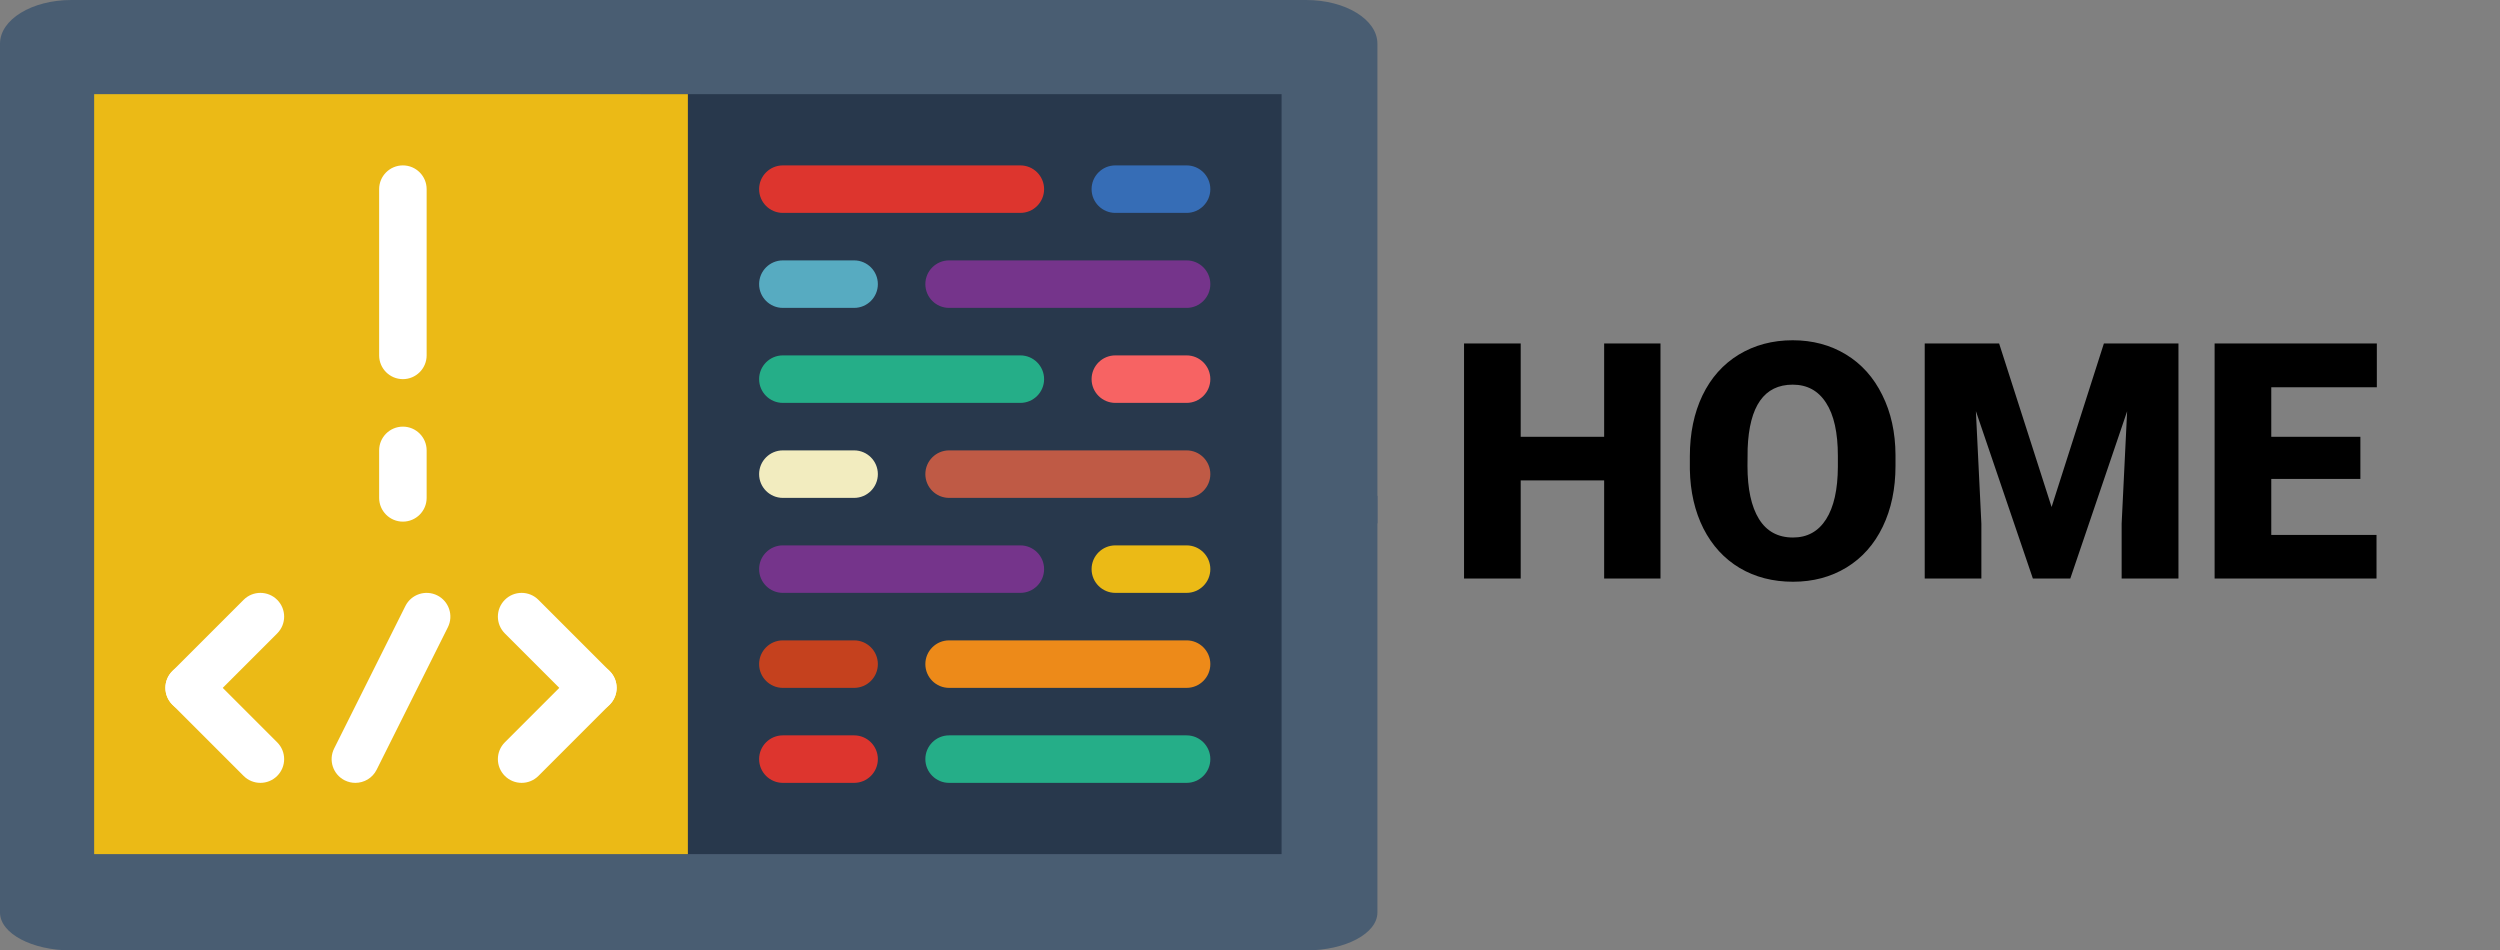 <svg width="363" height="138" viewBox="0 0 363 138" fill="none" xmlns="http://www.w3.org/2000/svg">
<rect x="0" y="0" width="363" height="138" fill="#808080" stroke="none"/>
<path d="M241.102 84H232.922V69.75H220.805V84H212.578V49.875H220.805V63.422H232.922V49.875H241.102V84ZM275.227 67.641C275.227 70.969 274.609 73.914 273.375 76.477C272.141 79.039 270.383 81.016 268.102 82.406C265.836 83.781 263.25 84.469 260.344 84.469C257.438 84.469 254.859 83.805 252.609 82.477C250.359 81.133 248.602 79.219 247.336 76.734C246.086 74.25 245.43 71.398 245.367 68.18V66.258C245.367 62.914 245.977 59.969 247.195 57.422C248.43 54.859 250.188 52.883 252.469 51.492C254.766 50.102 257.375 49.406 260.297 49.406C263.188 49.406 265.766 50.094 268.031 51.469C270.297 52.844 272.055 54.805 273.305 57.352C274.57 59.883 275.211 62.789 275.227 66.07V67.641ZM266.859 66.211C266.859 62.82 266.289 60.25 265.148 58.5C264.023 56.734 262.406 55.852 260.297 55.852C256.172 55.852 253.992 58.945 253.758 65.133L253.734 67.641C253.734 70.984 254.289 73.555 255.398 75.352C256.508 77.148 258.156 78.047 260.344 78.047C262.422 78.047 264.023 77.164 265.148 75.398C266.273 73.633 266.844 71.094 266.859 67.781V66.211ZM290.273 49.875L297.891 73.617L305.484 49.875H316.312V84H308.062V76.031L308.859 59.719L300.609 84H295.172L286.898 59.695L287.695 76.031V84H279.469V49.875H290.273ZM342.727 69.539H329.789V77.672H345.07V84H321.562V49.875H345.117V56.227H329.789V63.422H342.727V69.539Z" fill="black"/>
<path d="M172.414 0H27.586H10.348C4.634 0 0 2.837 0 6.336V76H27.586H79.311H120.69H172.414H200V6.336C200 2.837 195.366 0 189.652 0L172.414 0Z" fill="#495D72"/>
<path d="M172.414 138H27.586H10.348C4.634 138 0 135.536 0 132.498V72H27.586H79.311H120.69H172.414H200V132.498C200 135.536 195.366 138 189.652 138H172.414V138Z" fill="#495D72"/>
<path d="M186.086 13.672H92.982V124.017H186.086V13.672Z" fill="#28384C"/>
<path d="M148.155 30.913H113.672C111.768 30.913 110.223 29.368 110.223 27.465C110.223 25.561 111.768 24.016 113.672 24.016H148.155C150.058 24.016 151.603 25.561 151.603 27.465C151.603 29.368 150.058 30.913 148.155 30.913Z" fill="#DD352E"/>
<path d="M172.293 30.913H161.948C160.044 30.913 158.499 29.368 158.499 27.465C158.499 25.561 160.044 24.016 161.948 24.016H172.293C174.196 24.016 175.741 25.561 175.741 27.465C175.741 29.368 174.196 30.913 172.293 30.913Z" fill="#366DB6"/>
<path d="M172.293 44.706H137.81C135.906 44.706 134.361 43.161 134.361 41.258C134.361 39.354 135.906 37.809 137.81 37.809H172.293C174.196 37.809 175.741 39.354 175.741 41.258C175.741 43.161 174.196 44.706 172.293 44.706Z" fill="#75348B"/>
<path d="M124.017 44.706H113.672C111.768 44.706 110.223 43.161 110.223 41.258C110.223 39.354 111.768 37.809 113.672 37.809H124.017C125.92 37.809 127.465 39.354 127.465 41.258C127.465 43.161 125.92 44.706 124.017 44.706Z" fill="#57ABC1"/>
<path d="M148.155 58.5H113.672C111.768 58.5 110.223 56.955 110.223 55.051C110.223 53.148 111.768 51.603 113.672 51.603H148.155C150.058 51.603 151.603 53.148 151.603 55.051C151.603 56.955 150.058 58.5 148.155 58.5Z" fill="#25AE88"/>
<path d="M172.293 58.5H161.948C160.044 58.5 158.499 56.955 158.499 55.051C158.499 53.148 160.044 51.603 161.948 51.603H172.293C174.196 51.603 175.741 53.148 175.741 55.051C175.741 56.955 174.196 58.5 172.293 58.5Z" fill="#F76363"/>
<path d="M172.293 72.293H137.81C135.906 72.293 134.361 70.748 134.361 68.844C134.361 66.941 135.906 65.396 137.81 65.396H172.293C174.196 65.396 175.741 66.941 175.741 68.844C175.741 70.748 174.196 72.293 172.293 72.293Z" fill="#BF5A45"/>
<path d="M124.017 72.293H113.672C111.768 72.293 110.223 70.748 110.223 68.844C110.223 66.941 111.768 65.396 113.672 65.396H124.017C125.92 65.396 127.465 66.941 127.465 68.844C127.465 70.748 125.92 72.293 124.017 72.293Z" fill="#F2ECBF"/>
<path d="M172.293 113.672H137.81C135.906 113.672 134.361 112.127 134.361 110.223C134.361 108.32 135.906 106.775 137.81 106.775H172.293C174.196 106.775 175.741 108.32 175.741 110.223C175.741 112.127 174.196 113.672 172.293 113.672Z" fill="#25AE88"/>
<path d="M124.017 113.672H113.672C111.768 113.672 110.223 112.127 110.223 110.223C110.223 108.32 111.768 106.775 113.672 106.775H124.017C125.92 106.775 127.465 108.32 127.465 110.223C127.465 112.127 125.92 113.672 124.017 113.672Z" fill="#DD352E"/>
<path d="M148.155 86.085H113.672C111.768 86.085 110.223 84.541 110.223 82.637C110.223 80.734 111.768 79.189 113.672 79.189H148.155C150.058 79.189 151.603 80.734 151.603 82.637C151.603 84.541 150.058 86.085 148.155 86.085Z" fill="#75348B"/>
<path d="M172.293 86.085H161.948C160.044 86.085 158.499 84.541 158.499 82.637C158.499 80.734 160.044 79.189 161.948 79.189H172.293C174.196 79.189 175.741 80.734 175.741 82.637C175.741 84.541 174.196 86.085 172.293 86.085Z" fill="#EBBA16"/>
<path d="M172.293 99.879H137.81C135.906 99.879 134.361 98.334 134.361 96.43C134.361 94.527 135.906 92.982 137.81 92.982H172.293C174.196 92.982 175.741 94.527 175.741 96.43C175.741 98.334 174.196 99.879 172.293 99.879Z" fill="#ED8A19"/>
<path d="M124.017 99.879H113.672C111.768 99.879 110.223 98.334 110.223 96.43C110.223 94.527 111.768 92.982 113.672 92.982H124.017C125.92 92.982 127.465 94.527 127.465 96.43C127.465 98.334 125.92 99.879 124.017 99.879Z" fill="#C5411E"/>
<path d="M99.879 13.672H13.672V124.017H99.879V13.672Z" fill="#EBBA16"/>
<path d="M51.6 113.672C51.082 113.672 50.555 113.555 50.058 113.31C48.355 112.458 47.665 110.386 48.517 108.682L58.862 87.993C59.713 86.289 61.789 85.6 63.489 86.451C65.193 87.303 65.882 89.375 65.031 91.079L54.686 111.768C54.082 112.975 52.865 113.672 51.6 113.672Z" fill="white"/>
<path d="M27.465 103.327C26.582 103.327 25.7 102.989 25.027 102.317C23.679 100.968 23.679 98.789 25.027 97.441L35.372 87.096C36.717 85.748 38.903 85.748 40.248 87.096C41.596 88.445 41.596 90.624 40.248 91.972L29.903 102.317C29.23 102.989 28.348 103.327 27.465 103.327Z" fill="white"/>
<path d="M37.81 113.672C36.927 113.672 36.044 113.334 35.372 112.662L25.027 102.317C23.679 100.968 23.679 98.789 25.027 97.441C26.372 96.093 28.558 96.093 29.903 97.441L40.248 107.786C41.596 109.134 41.596 111.314 40.248 112.662C39.575 113.334 38.693 113.672 37.81 113.672Z" fill="white"/>
<path d="M86.086 103.327C85.203 103.327 84.32 102.989 83.648 102.317L73.303 91.972C71.955 90.623 71.955 88.444 73.303 87.096C74.648 85.748 76.834 85.748 78.179 87.096L88.524 97.441C89.872 98.79 89.872 100.969 88.524 102.317C87.851 102.989 86.969 103.327 86.086 103.327Z" fill="white"/>
<path d="M75.741 113.672C74.858 113.672 73.975 113.334 73.303 112.662C71.955 111.313 71.955 109.134 73.303 107.786L83.648 97.441C84.993 96.093 87.179 96.093 88.524 97.441C89.872 98.79 89.872 100.969 88.524 102.317L78.179 112.662C77.507 113.334 76.624 113.672 75.741 113.672Z" fill="white"/>
<path d="M58.5 55.051C56.596 55.051 55.051 53.506 55.051 51.603V27.465C55.051 25.561 56.596 24.016 58.5 24.016C60.403 24.016 61.948 25.561 61.948 27.465V51.603C61.948 53.506 60.403 55.051 58.5 55.051Z" fill="white"/>
<path d="M58.5 75.741C56.596 75.741 55.051 74.196 55.051 72.292V65.396C55.051 63.492 56.596 61.947 58.5 61.947C60.403 61.947 61.948 63.492 61.948 65.396V72.292C61.948 74.196 60.403 75.741 58.5 75.741Z" fill="white"/>
</svg>
